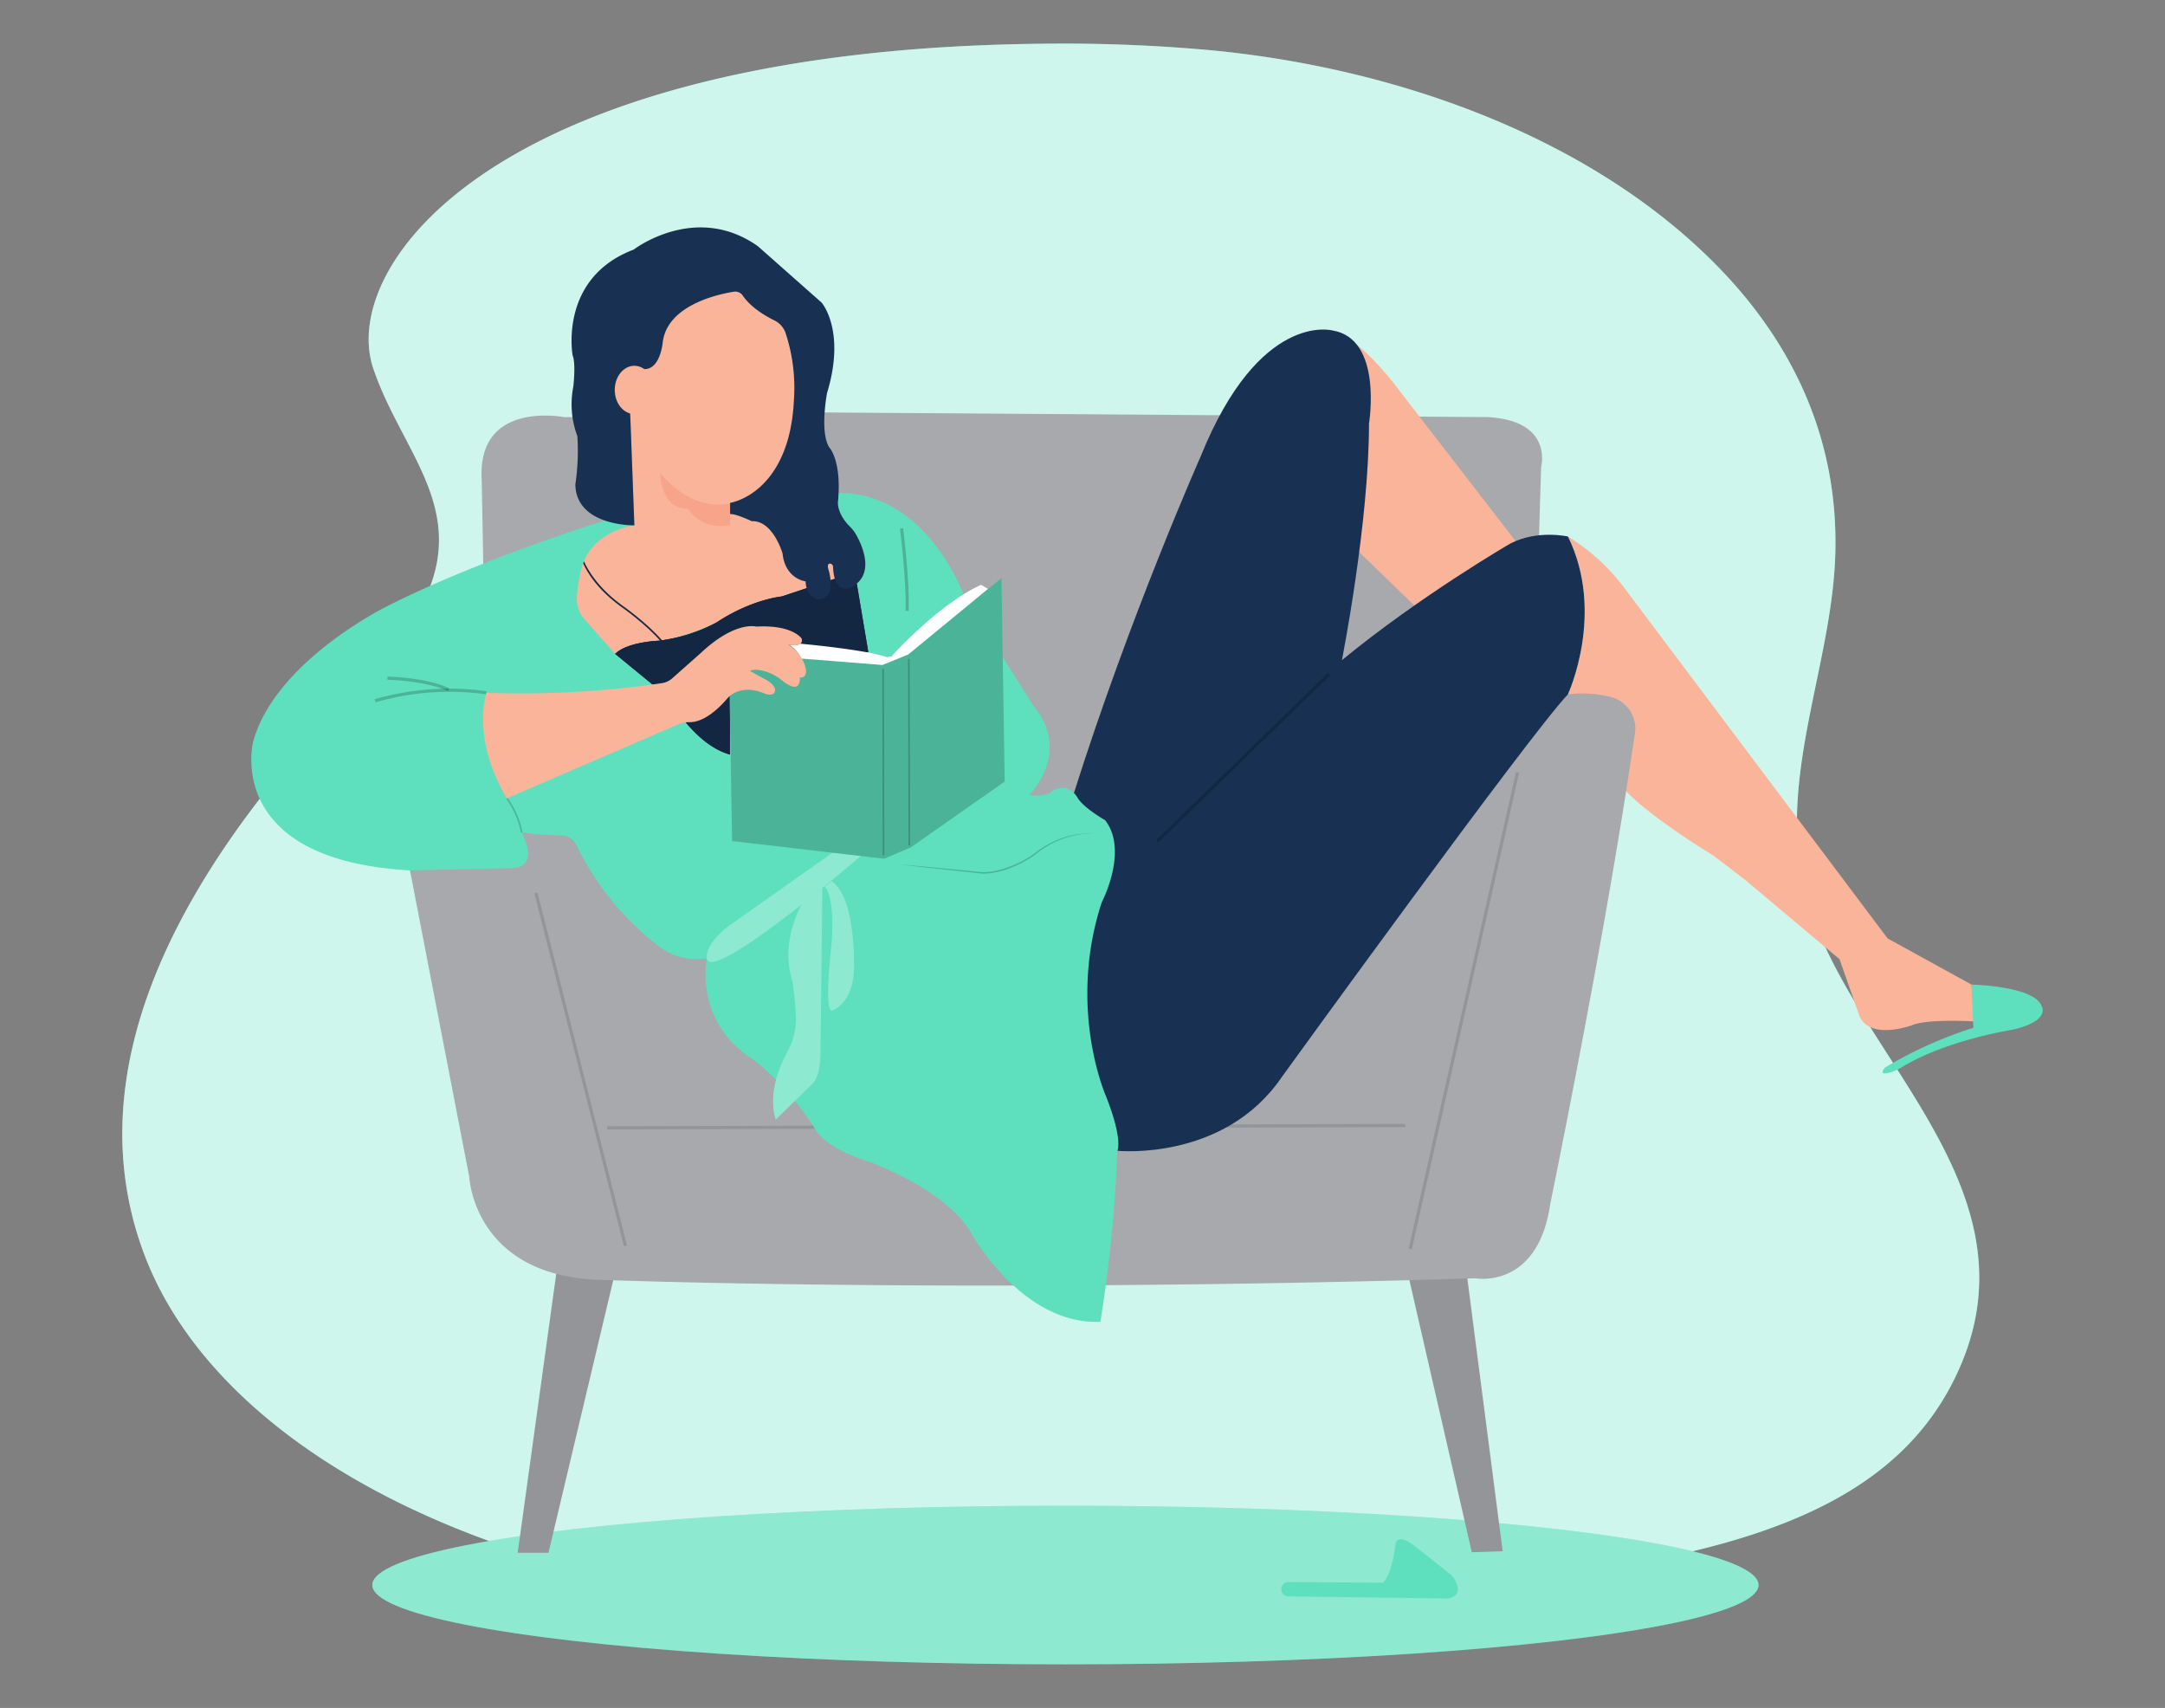 <svg id="a8c10bd1-09ae-4a33-b1e3-a6f68b41d941" data-name="Layer 1" xmlns="http://www.w3.org/2000/svg" width="865.76" height="682.89" viewBox="0 0 865.76 682.89"><rect x="0" y="0" width="865.76" height="682.89" fill="#808080" stroke="none"/><g id="e23bcdda-b87c-4266-9f68-109653ba401f" data-name="freesvgillustration--background-simple--inject-6"><path d="M688.3,108c-50.76-52.9-130.08-81.06-205.13-88A649.63,649.63,0,0,0,417,17.49c-217.89,2.13-281.71,88.3-267.74,129.8s53.25,67-3.44,124.47S25.23,415.34,57.69,501.52s166.9,153.2,361.62,142.56,321-11.7,361.61-91.46-48.1-134.52-60.58-202.91c-7.72-42.4,12.11-85.14,13.55-127.42C735.45,176.57,717.49,138.46,688.3,108Z" fill="#5ee0be"/><path d="M688.3,108c-50.76-52.9-130.08-81.06-205.13-88A649.63,649.63,0,0,0,417,17.49c-217.89,2.13-281.71,88.3-267.74,129.8s53.25,67-3.44,124.47S25.23,415.34,57.69,501.52s166.9,153.2,361.62,142.56,321-11.7,361.61-91.46-48.1-134.52-60.58-202.91c-7.72-42.4,12.11-85.14,13.55-127.42C735.45,176.57,717.49,138.46,688.3,108Z" fill="#fff" opacity="0.7" style="isolation:isolate"/></g><ellipse cx="426.05" cy="633.74" rx="277.17" ry="31.71" fill="#5ee0be"/><ellipse cx="426.05" cy="633.74" rx="277.17" ry="31.71" fill="#fff" opacity="0.3"/><path d="M553.09,632.81s3.16-2.3,4.88-14.63c0,0-.29-6,7.45-.29l15.2,12.05s6.31,8-1.72,9.18l-63.7-.83a2.88,2.88,0,0,1-2.84-2.87h0a2.88,2.88,0,0,1,2.9-2.88Z" fill="#5ee0be"/><polygon points="207.02 620.85 219.33 620.85 247.69 501.5 223.07 504.71 207.02 620.85" fill="#939598"/><polygon points="588.56 620.63 562.24 505.89 586.09 505.89 600.9 620.22 588.56 620.63" fill="#939598"/><path d="M789.53,408.39s-18.86-1.13-24.89,1.51c0,0-18.1,6.79-21.49-4.91L735.6,383.5l-37.71-31.68L685.06,342s-25.64-15.46-35.45-26.4l-22.6-38s15.06-32.48,0-63.07a81.23,81.23,0,0,1,23,21.14L754.83,375.21l33.57,18.47Z" fill="#f9b499"/><path d="M160.37,329.5l27.3,141.14s1.7,38.33,50,41c0,0,130.52,5.16,324.25.27l28-.81s25,4.7,30-29.67c0,0,20.17-98.13,31.56-173l2.31-15.2a13,13,0,0,0-9.85-14.6,47.07,47.07,0,0,0-16.91-1L614.47,246l1.81-59.33s5.06-18.45-21.35-19.9L328.3,164.91l-102.57,1.9s-34.91-7-33.1,24.87l2.53,137.12Z" fill="#a7a9ac"/><rect x="231.61" y="354.78" width="1.27" height="145.57" transform="translate(-98.06 70.29) rotate(-14.24)" fill="#939598"/><rect x="487.74" y="403.48" width="195.35" height="1.27" transform="translate(62.55 886.43) rotate(-77.31)" fill="#939598"/><rect x="242.83" y="449.86" width="319.09" height="1.27" transform="translate(-1.32 1.18) rotate(-0.17)" fill="#939598"/><path d="M543.68,220.9l26.5,25.66L608.12,219l-48.26-62.49S547,138.61,535.59,133.31L516.06,182.4Z" fill="#f9b499"/><path d="M627,277.6c-16,16.95-114.4,153-114.4,153-23.07,33.89-65.73,29.52-65.73,29.52L419.4,401.42l9.88-83.8c22.6-71.56,50.85-135.11,50.85-135.11,23.54-58.38,52.72-50.38,52.72-50.38,20.25,3.3,14.6,37.2,14.6,37.2,0,40-10.83,94.62-10.83,94.62,31.54-25.89,67.32-46.61,67.32-46.61,10.83-5.64,23.07-2.82,23.07-2.82h0C642.07,245.12,627,277.6,627,277.6Z" fill="#183153"/><g opacity="0.2"><rect x="449.14" y="302.39" width="95.88" height="1.27" transform="translate(-70.52 432.41) rotate(-44.21)"/></g><path d="M789.14,410.94l-.74-17.26s25.08.49,28.05,8.6c0,0,3.79,6-11.9,9.47,0,0-26.22,4.11-43.82,14.84a20,20,0,0,1-3.44,1.71c-2.54.94-6.17,1.92-3.57-1.41a165.71,165.71,0,0,1,35.42-15.95Z" fill="#5ee0be"/><path d="M242.37,208s-49.74,15.21-87.73,34.47c0,0-44.77,22-53.45,54.27,0,0-11.94,47.21,62.95,51.28l41.52-.94a5.7,5.7,0,0,0,5.48-6.73,24.59,24.59,0,0,0-2.5-7.52A134.32,134.32,0,0,0,224.27,334a6.84,6.84,0,0,1,6.27,3.94,112.27,112.27,0,0,0,33.26,40.63,24,24,0,0,0,14.86,4.89c1.22,0,2.57-.06,4-.14,0,0-5.42,25.05,18.46,40.25,0,0,12.3,8.68,24.23,26.77,0,0,2.54,8,22.07,14.11,0,0,31.84,11.21,41.61,29.66,0,0,20.26,35.82,51,34.37a558.05,558.05,0,0,0,6.78-68.37s2.45-4.07-4.61-22c0,0-15.47-35-1.63-77.33,0,0,10.86-20.63,1.36-32.84,0,0-8.14-4.61-10.85-8.68,0,0-4.07-8.14-11.67-1.9a17.07,17.07,0,0,1-7.87.54s17.37-17.09,1.63-35.81l-27.68-44s-14.65-41-49.92-41l-88.19,9.5Z" fill="#5ee0be"/><path d="M252,165.23l1.64,44.82s-15.05,1.64-20.29,14.72c0,0-1.89,4.27-2.66,13.61a12.38,12.38,0,0,0,3.05,9.16L246,261.44s3.05-4.08,17.48-5.26c0,0,8.84-.65,22.91-7.2a71.41,71.41,0,0,1,26.17-10.47l25.52-8.5-19.3-21.59-17.67-3.6-9.16.65,0-4.47-7.05-22Z" fill="#f9b499"/><path d="M264,189.06s0,14.38,11.13,14.38c0,0,4.88,8.68,16.82,6.51V201S278.64,206.15,264,189.06Z" fill="#f7a48b"/><path d="M246,261.44,267.42,279s9.94,18.61,24.47,22.69V273.93l55.32-13.26-4.59-27.27L338.09,230l-25.52,8.5s-12,1.08-26.17,10.47a66.44,66.44,0,0,1-22.91,7.2S250.85,256.59,246,261.44Z" fill="#183153"/><path d="M246,261.44,267.42,279s9.94,18.61,24.47,22.69V273.93l55.32-13.26-4.59-27.27L338.09,230l-25.52,8.5s-12,1.08-26.17,10.47a66.44,66.44,0,0,1-22.91,7.2S250.85,256.59,246,261.44Z" fill="#183153"/><path d="M246,261.44,267.42,279s9.94,18.61,24.47,22.69V273.93l55.32-13.26-4.59-27.27L338.09,230l-25.52,8.5s-12,1.08-26.17,10.47a66.44,66.44,0,0,1-22.91,7.2S250.85,256.59,246,261.44Z" opacity="0.2"/><path d="M264.62,256.86c-6.27-7.41-16.4-14.41-16.5-14.48-11.68-8.53-14.84-17.08-14.88-17.17l.3-.77c0,.09,3.44,9,14.94,17.43.1.06,10.3,7.11,16.62,14.58Z" fill="#183153"/><g opacity="0.2"><path d="M264.62,256.86c-6.27-7.41-16.4-14.41-16.5-14.48-11.68-8.53-14.84-17.08-14.88-17.17l.3-.77c0,.09,3.44,9,14.94,17.43.1.06,10.3,7.11,16.62,14.58Z"/></g><g opacity="0.2"><path d="M150.16,280.8l-.36-1.22a108,108,0,0,1,44.83-3.21l-.23,1.24A106.62,106.62,0,0,0,150.16,280.8Z"/></g><g opacity="0.2"><path d="M179.18,276.38c-8.82-4.26-24.1-4.6-24.25-4.6l0-1.27c.64,0,15.71.35,24.78,4.73Z"/></g><g opacity="0.2"><path d="M208.33,332.93a33.9,33.9,0,0,0-5.89-13.54l.49-.39a34.34,34.34,0,0,1,6,13.81Z"/></g><path d="M282.71,383.34s-1.56-4.94,8.34-12.86l44.34-31.28,11.48.8S285.07,393.43,282.71,383.34Z" fill="#5ee0be"/><path d="M282.71,383.34s-1.56-4.94,8.34-12.86l44.34-31.28,11.48.8S285.07,393.43,282.71,383.34Z" fill="#fff" opacity="0.3"/><path d="M320.7,361.36s-9,15-3.8,30.93c0,0,1,6.55,1.38,13.64a27.65,27.65,0,0,1-3.4,14.6c-3.38,6.19-7.75,16.93-4.67,27.11l14.65-14.29s3.44-2.53,3.26-13.74l.72-64.94Z" fill="#5ee0be"/><path d="M320.7,361.36s-9,15-3.8,30.93c0,0,1,6.55,1.38,13.64a27.65,27.65,0,0,1-3.4,14.6c-3.38,6.19-7.75,16.93-4.67,27.11l14.65-14.29s3.44-2.53,3.26-13.74l.72-64.94Z" fill="#fff" opacity="0.3"/><path d="M329.75,354.48s4,2.36,2.89,21.71c0,0-3.44,29.13.18,27.86,0,0,8-2.53,8.68-15.92,0,0,1.09-29.3-9-35.82Z" fill="#5ee0be"/><path d="M329.75,354.48s4,2.36,2.89,21.71c0,0-3.44,29.13.18,27.86,0,0,8-2.53,8.68-15.92,0,0,1.09-29.3-9-35.82Z" fill="#fff" opacity="0.3"/><path d="M359.35,345.58q7.78.66,15.56,1.4l7.78.73,7.77.78h.05a18.87,18.87,0,0,0,6.18-.06,35.46,35.46,0,0,0,6.08-1.56,47.35,47.35,0,0,0,5.77-2.49c.92-.5,1.86-1,2.76-1.52a26.85,26.85,0,0,0,2.58-1.78A37.74,37.74,0,0,1,425,335a30.66,30.66,0,0,1,12.52-1.62,33.27,33.27,0,0,0-6.31.35,34.55,34.55,0,0,0-6.09,1.6,38.14,38.14,0,0,0-10.92,6.17,25.19,25.19,0,0,1-2.63,1.83c-.92.54-1.85,1-2.78,1.56a49,49,0,0,1-5.84,2.56,33.43,33.43,0,0,1-6.19,1.57,19,19,0,0,1-6.42,0h0l-7.77-.83-7.76-.86C369.69,346.81,364.52,346.2,359.35,345.58Z" opacity="0.2"/><g opacity="0.2"><path d="M363.37,244.27l-1.26-.05c.43-12.27-2.2-32.65-2.23-32.85l1.26-.16C361.17,211.41,363.81,231.89,363.37,244.27Z"/></g><path d="M258.48,134a24.26,24.26,0,0,1,2.87-6.95,28.17,28.17,0,0,1,4.73-5.93,29.6,29.6,0,0,1,2.93-2.44,26.41,26.41,0,0,1,3.28-1.94,24.1,24.1,0,0,1,7.17-2.28,40.66,40.66,0,0,0-6.7,3.15,36.52,36.52,0,0,0-3,2A35,35,0,0,0,267,122a35.7,35.7,0,0,0-4.78,5.55A42.83,42.83,0,0,0,258.48,134Z" opacity="0.2"/><path d="M257,103.59a31.75,31.75,0,0,1,9.67-1.89,23.2,23.2,0,0,1,5,.29,20.42,20.42,0,0,1,2.46.57c.8.28,1.63.6,2.33.87a15.26,15.26,0,0,0,4.6.94,24.24,24.24,0,0,1,2.48.17,11.2,11.2,0,0,1,2.48.59,10.69,10.69,0,0,1,4.24,2.73,11.84,11.84,0,0,1,2.56,4.23,13.66,13.66,0,0,0-3-3.78,10.81,10.81,0,0,0-4.11-2.24,12.88,12.88,0,0,0-2.31-.43,23.46,23.46,0,0,0-2.41-.07,16,16,0,0,1-5-.95c-.82-.33-1.52-.6-2.26-.88a22.71,22.71,0,0,0-2.3-.57,26.16,26.16,0,0,0-4.77-.49A47.3,47.3,0,0,0,257,103.59Z" opacity="0.2"/><path d="M253.05,141.21a21.35,21.35,0,0,0-5.75,4.34,20,20,0,0,0-2.23,2.8,19.57,19.57,0,0,0-1.65,3.14,19.22,19.22,0,0,0-1.36,6.9,26.22,26.22,0,0,0,.92,7,37.88,37.88,0,0,0,2.44,6.73l.75,1.68a16.27,16.27,0,0,1,.64,1.77,27.63,27.63,0,0,1,.77,3.63,55.86,55.86,0,0,1,.22,14.61,74,74,0,0,0-1.2-14.44,31.94,31.94,0,0,0-.84-3.47c-.19-.56-.4-1.11-.64-1.64l-.78-1.63a37.47,37.47,0,0,1-2.59-6.93,26.5,26.5,0,0,1-.88-7.38,19.16,19.16,0,0,1,1.64-7.26A19.5,19.5,0,0,1,253.05,141.21Z" opacity="0.2"/><ellipse cx="283.49" cy="150.86" rx="33.86" ry="51.04" transform="translate(-17.99 40.24) rotate(-7.87)" fill="#f9b499"/><path d="M253.68,210.05s-23.33.45-23.6-16.38a92.23,92.23,0,0,0,.81-19.26,36.39,36.39,0,0,1-1.63-19.81s1.09-9.23-.27-12.48c0,0-5.7-30.93,24.42-42.33,0,0,24.69-19,49.65-1.36L328.57,121s9.77,11.13,2.17,36.09c0,0-3,15.47.82,21.71,0,0,5.15,5.15,3.52,22,0,0-.47,4.53,4.83,9.79a15.71,15.71,0,0,1,2.71,3.67c2.71,5,7.11,15.89-2.44,20.65a4.22,4.22,0,0,1-2.83.38c-1.76-.43-4-2.23-4.22-8.67a1.28,1.28,0,0,0-1.4-1.26c-.6.09-1,.71-.31,2.77,0,0,3.57,11.74-4.57,11.38,0,0-4.52-1.09-4.7-7.06,0,0-8.14-.9-9.23-11.21,0,0-3.8-13.21-12.3-12.85,0,0-6.29-3-8.66-2.85l0-4.47s23.7-3.53,25.51-41a70.34,70.34,0,0,0-3.35-26.93,8.63,8.63,0,0,0-4.39-5c-3.58-1.76-9.46-5.18-12.68-9.92a3.65,3.65,0,0,0-3.6-1.59c-7,1.14-26.66,5.61-28.44,20.28,0,0-.91,10.67-7.24,10.67L252,165.23Z" fill="#183153"/><ellipse cx="253.68" cy="155.9" rx="7.85" ry="9.65" fill="#f9b499"/><polygon points="400.48 231.13 363.18 261.68 352.89 265.86 291.47 260.71 292.76 336.28 353.54 343.35 364.15 338.85 401.77 312.49 400.48 231.13" fill="#5ee0be"/><polygon points="400.48 231.13 363.18 261.68 352.89 265.86 291.47 260.71 292.76 336.28 353.54 343.35 364.15 338.85 401.77 312.49 400.48 231.13" opacity="0.2"/><path d="M319.8,257.35s26.41,2.35,34.91,5.42l1.81-.36s18.63-20.8,35.81-28.58l2.72,1.63-31.87,26.22-10.29,4.18-32.55-2.54a12.44,12.44,0,0,0-5.07-5.61S318.73,258.42,319.8,257.35Z" fill="#fff"/><path d="M194.52,277s-6.26,18,8.17,42.2l68.67-29.62a10.84,10.84,0,0,1,4.5-.83c2.65,0,8-1.23,15.32-9.85,0,0,4.63-5.44,13.88-1.9,0,0,2.89,1.48,4.38.25,0,0,2.17-2.17-2.58-5.15l-6.92-3.8s1-1,4.75-.19a19,19,0,0,1,8,3.91c2.8,2.25,7.27,4.93,7.18-1.14,0,0,4.47.68,1.35-6.51a16.27,16.27,0,0,0-6-6.65s5.41,1.32,5.48-1.69a1.58,1.58,0,0,0-.43-1.09c-1.23-1.35-5.76-5.08-17.8-4.41,0,0-8.41-2.44-22.25,10.58l-11.41,10.11a7.86,7.86,0,0,1-4.06,1.91c-8.45,1.26-17.44,2.31-27,3A378.64,378.64,0,0,1,194.52,277Z" fill="#f9b499"/><g opacity="0.2"><rect x="352.91" y="267.46" width="0.63" height="74.53" transform="translate(-0.74 0.86) rotate(-0.14)"/></g><g opacity="0.2"><rect x="363.22" y="263.48" width="0.63" height="74.53" transform="translate(-0.73 0.88) rotate(-0.14)"/></g></svg>
